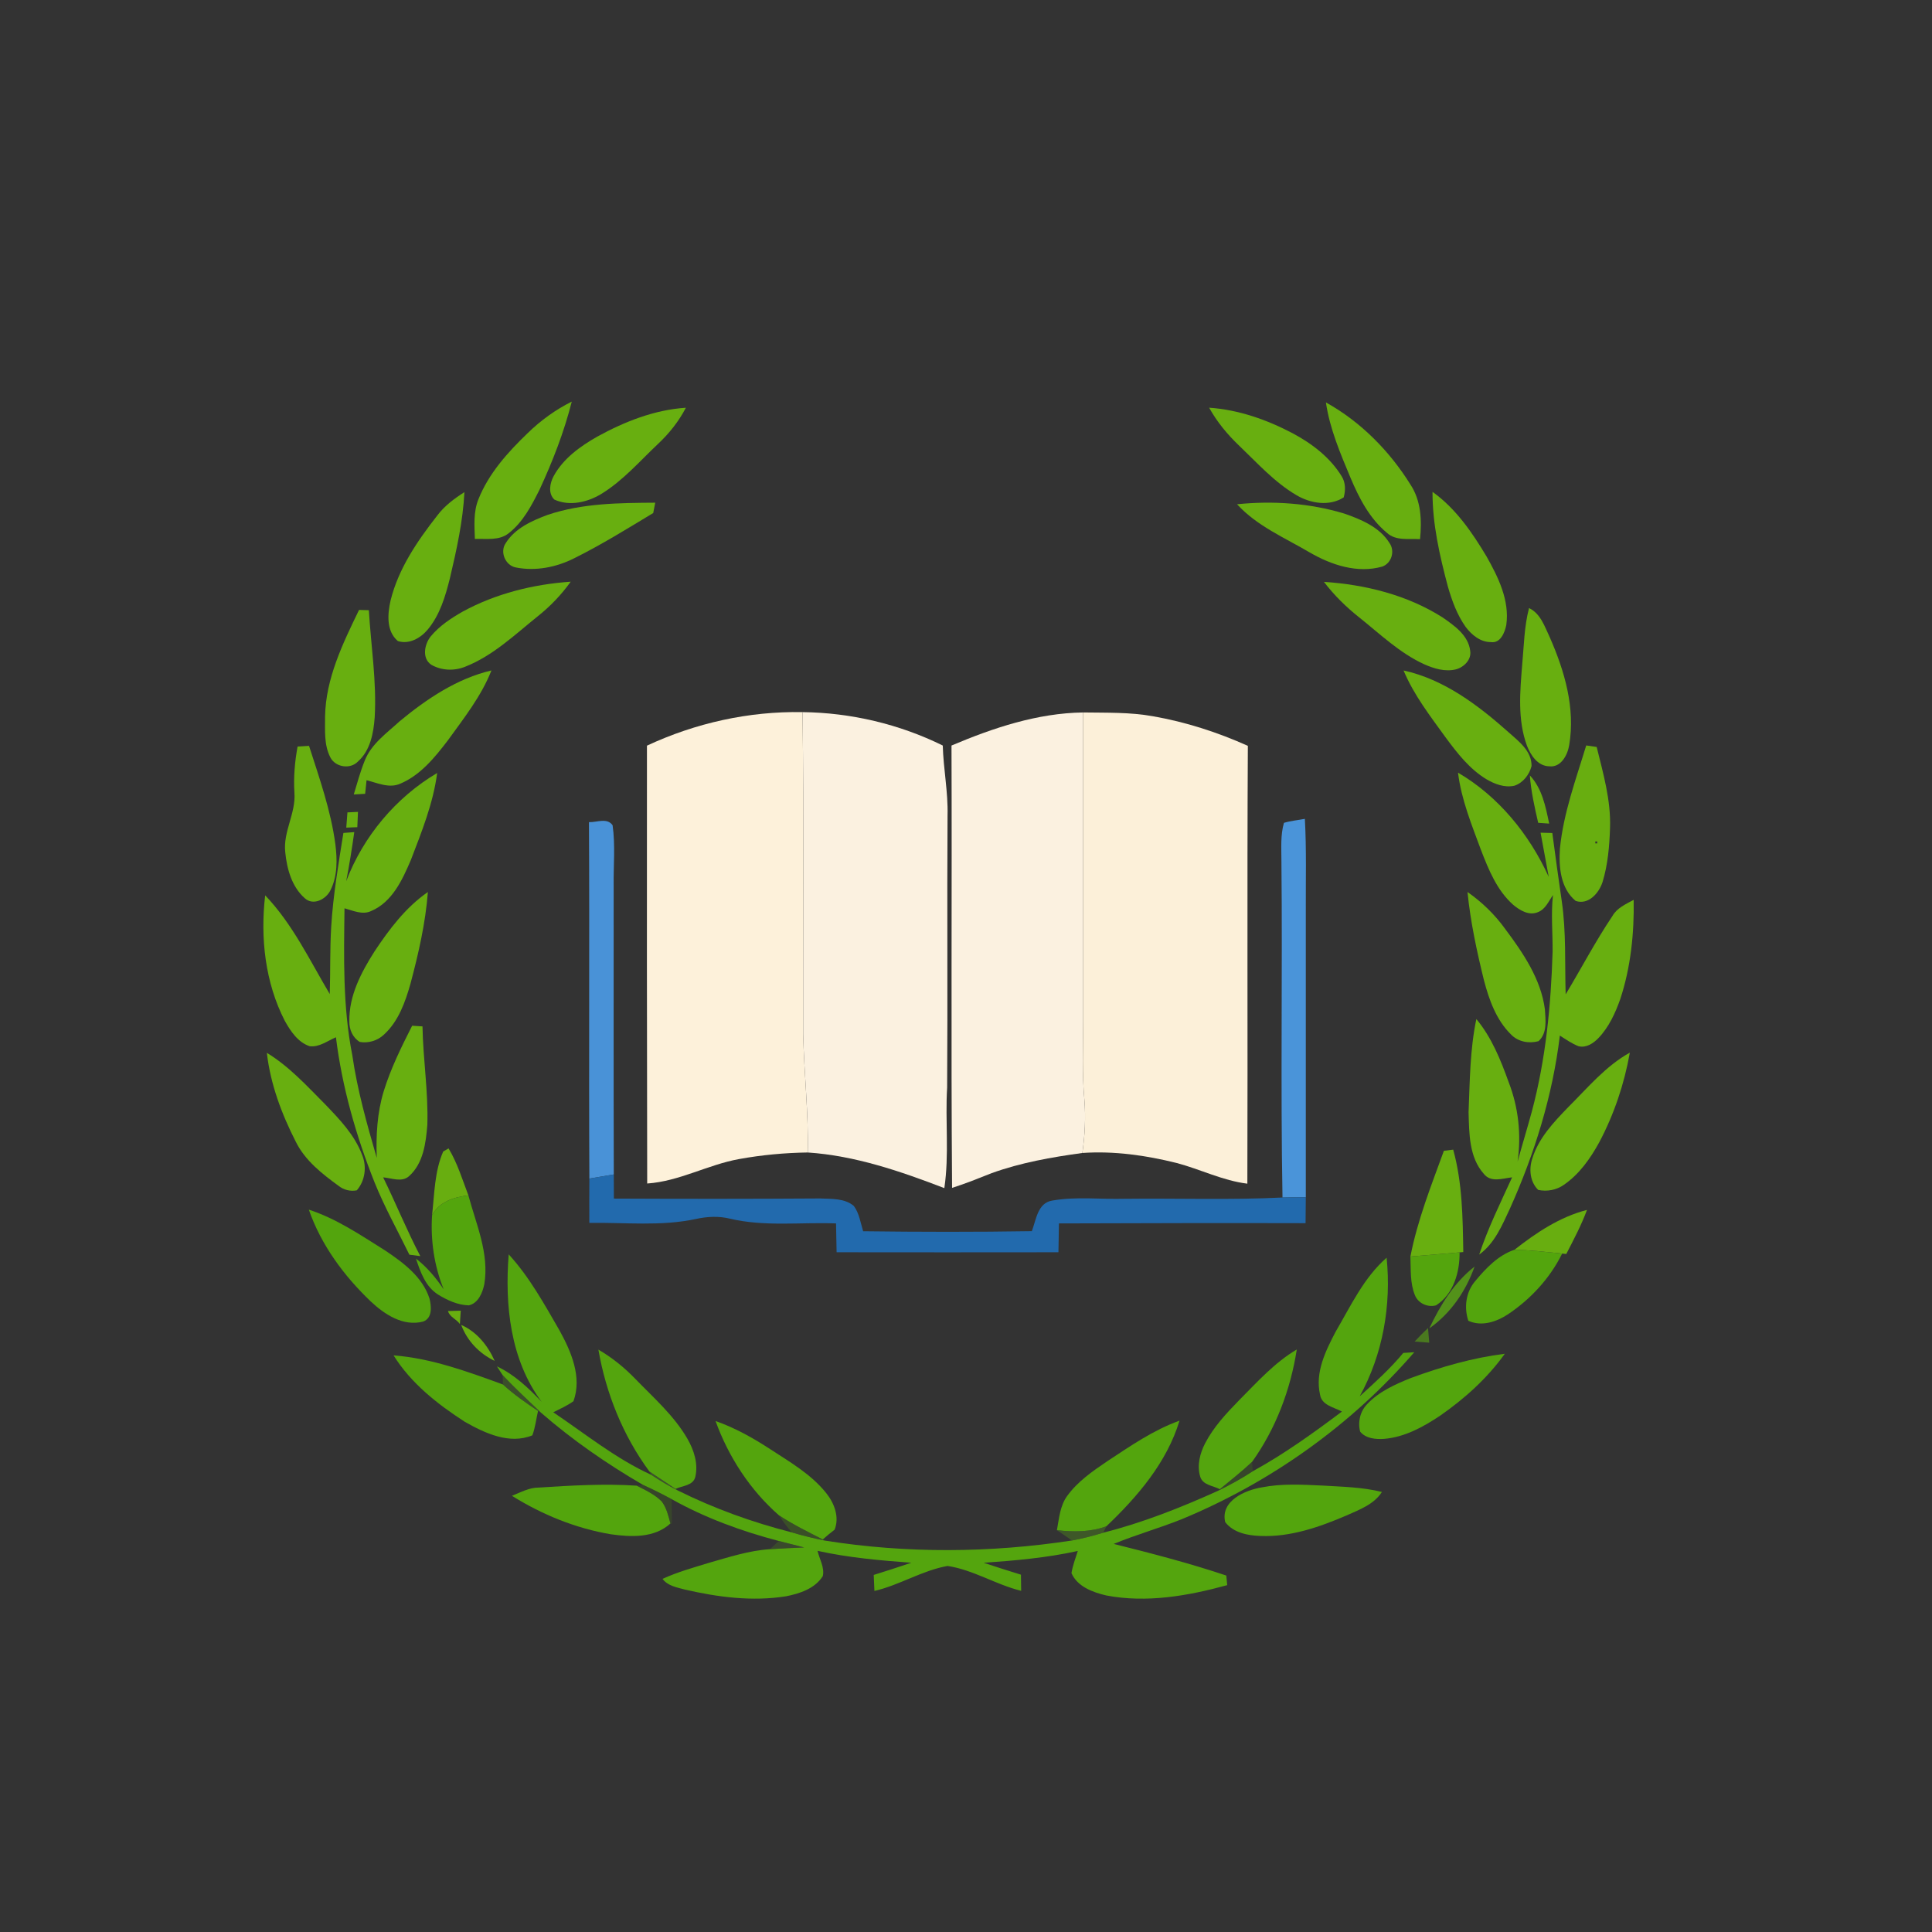 <?xml version="1.0" encoding="UTF-8" ?>
<!DOCTYPE svg PUBLIC "-//W3C//DTD SVG 1.1//EN" "http://www.w3.org/Graphics/SVG/1.1/DTD/svg11.dtd">
<svg width="469pt" height="469pt" viewBox="0 0 469 469" version="1.1" xmlns="http://www.w3.org/2000/svg">
<rect x="0" y="0" width="469" height="469" fill="#333333" stroke="none"/>
<g id="#68af10ff">
<path fill="#68af10" opacity="1.00" d=" M 128.10 105.14 C 131.26 102.06 134.85 99.46 138.80 97.49 C 136.93 104.87 134.16 112.00 130.96 118.90 C 129.03 122.74 126.96 126.75 123.49 129.44 C 121.18 131.31 118.03 130.72 115.28 130.83 C 115.17 127.61 114.90 124.26 116.14 121.20 C 118.64 114.91 123.28 109.77 128.10 105.14 Z" />
<path fill="#68af10" opacity="1.00" d=" M 321.87 97.69 C 330.29 102.36 337.31 109.47 342.38 117.61 C 344.98 121.53 345.18 126.34 344.72 130.88 C 342.01 130.71 338.84 131.36 336.66 129.33 C 332.49 125.88 329.94 120.95 327.87 116.05 C 325.39 110.10 322.81 104.11 321.87 97.69 Z" />
<path fill="#68af10" opacity="1.00" d=" M 144.97 106.00 C 151.62 102.35 158.86 99.48 166.50 98.98 C 164.78 102.28 162.46 105.21 159.75 107.75 C 155.29 111.95 151.22 116.70 145.94 119.92 C 142.61 121.94 138.22 122.96 134.57 121.27 C 133.00 119.76 133.48 117.29 134.40 115.58 C 136.73 111.30 140.83 108.36 144.97 106.00 Z" />
<path fill="#68af10" opacity="1.00" d=" M 293.52 98.97 C 300.65 99.46 307.51 101.87 313.80 105.18 C 318.48 107.68 322.90 111.04 325.70 115.63 C 326.66 117.15 326.66 119.05 326.19 120.74 C 322.71 122.98 318.12 122.22 314.73 120.21 C 309.39 117.08 305.23 112.41 300.80 108.18 C 297.95 105.47 295.43 102.41 293.52 98.97 Z" />
<path fill="#68af10" opacity="1.00" d=" M 106.15 125.14 C 107.92 122.79 110.28 121.03 112.74 119.47 C 112.38 126.56 110.83 133.51 109.21 140.40 C 108.11 144.78 106.78 149.30 103.83 152.83 C 102.10 154.90 99.33 156.49 96.58 155.62 C 93.73 153.20 94.07 149.03 94.82 145.74 C 96.73 138.02 101.32 131.32 106.15 125.14 Z" />
<path fill="#68af10" opacity="1.00" d=" M 347.75 119.40 C 353.38 123.42 357.36 129.23 360.87 135.09 C 363.70 140.11 366.49 145.75 365.66 151.69 C 365.30 153.55 364.23 156.23 361.90 155.87 C 359.35 155.88 357.23 154.10 355.78 152.17 C 353.71 149.25 352.48 145.84 351.49 142.44 C 349.49 134.91 347.72 127.23 347.75 119.40 Z" />
<path fill="#68af10" opacity="1.00" d=" M 132.96 124.98 C 141.34 122.16 150.31 122.08 159.06 122.03 C 158.94 122.65 158.70 123.91 158.57 124.54 C 152.29 128.33 146.04 132.21 139.47 135.48 C 135.12 137.69 130.07 138.71 125.25 137.76 C 122.69 137.30 121.27 133.99 122.77 131.84 C 125.02 128.23 129.13 126.40 132.96 124.98 Z" />
<path fill="#68af10" opacity="1.00" d=" M 300.30 122.41 C 308.99 121.52 317.90 122.13 326.29 124.66 C 330.41 126.09 334.88 127.94 337.29 131.80 C 338.70 133.75 337.82 136.76 335.52 137.55 C 329.49 139.25 323.18 137.15 317.94 134.11 C 311.87 130.53 305.14 127.71 300.30 122.41 Z" />
<path fill="#68af10" opacity="1.00" d=" M 112.37 148.44 C 120.40 144.08 129.46 141.83 138.54 141.21 C 136.29 144.36 133.60 147.17 130.57 149.58 C 124.99 154.06 119.68 159.19 112.92 161.85 C 110.28 162.92 107.15 162.80 104.68 161.36 C 102.37 159.80 103.04 156.38 104.55 154.50 C 106.67 151.93 109.50 150.07 112.37 148.44 Z" />
<path fill="#68af10" opacity="1.00" d=" M 321.39 141.25 C 331.44 141.91 341.61 144.43 350.17 149.87 C 353.05 151.87 356.47 154.23 356.90 158.02 C 357.23 160.15 355.36 161.98 353.43 162.49 C 350.80 163.14 348.07 162.30 345.68 161.23 C 339.77 158.51 335.04 153.94 330.02 149.93 C 326.81 147.39 323.87 144.51 321.39 141.25 Z" />
<path fill="#68af10" opacity="1.00" d=" M 87.16 148.06 C 87.76 148.07 88.94 148.11 89.54 148.13 C 90.05 156.78 91.46 165.42 90.96 174.11 C 90.68 177.95 89.91 182.18 86.89 184.86 C 85.03 186.83 81.40 186.25 80.19 183.85 C 78.62 180.82 78.93 177.26 78.91 173.95 C 79.07 164.70 83.21 156.21 87.16 148.06 Z" />
<path fill="#68af10" opacity="1.00" d=" M 371.18 147.61 C 374.00 148.96 374.97 152.10 376.22 154.72 C 379.81 162.88 382.45 171.91 380.93 180.88 C 380.54 183.28 378.93 186.38 376.06 186.02 C 373.31 185.96 371.60 183.37 370.69 181.07 C 368.35 174.76 368.99 167.89 369.52 161.33 C 369.95 156.74 370.00 152.09 371.18 147.61 Z" />
<path fill="#68af10" opacity="1.00" d=" M 97.04 175.07 C 103.59 169.66 110.92 164.72 119.30 162.75 C 116.83 169.02 112.61 174.33 108.71 179.74 C 105.56 183.86 102.11 188.13 97.22 190.22 C 94.51 191.46 91.64 190.06 88.98 189.40 C 88.87 190.50 88.76 191.60 88.64 192.70 C 87.95 192.74 86.57 192.82 85.88 192.86 C 86.71 190.11 87.46 187.34 88.53 184.67 C 90.14 180.56 93.91 177.95 97.04 175.07 Z" />
<path fill="#68af10" opacity="1.00" d=" M 340.72 162.76 C 350.56 164.92 358.80 171.17 366.18 177.73 C 368.64 179.93 371.85 182.29 371.79 185.96 C 371.26 188.05 369.73 190.04 367.64 190.73 C 365.27 191.27 362.85 190.35 360.83 189.16 C 356.73 186.68 353.75 182.83 350.95 179.04 C 347.20 173.84 343.21 168.72 340.72 162.76 Z" />
<path fill="#68af10" opacity="1.00" d=" M 72.24 181.23 C 72.93 181.19 74.32 181.10 75.02 181.06 C 77.54 188.92 80.33 196.78 81.42 205.01 C 81.88 208.71 81.94 212.69 80.22 216.11 C 79.17 218.29 76.07 219.94 74.00 218.06 C 70.85 215.30 69.65 210.95 69.25 206.92 C 68.67 201.91 71.87 197.41 71.47 192.41 C 71.24 188.66 71.56 184.92 72.24 181.23 Z" />
<path fill="#68af10" opacity="1.00" d=" M 84.04 213.91 C 88.18 203.04 96.10 193.57 106.12 187.65 C 105.17 194.99 102.37 201.90 99.74 208.76 C 97.69 213.56 95.21 219.00 90.09 221.16 C 87.97 222.16 85.70 221.05 83.63 220.49 C 83.48 232.39 83.19 244.41 85.52 256.15 C 86.74 264.63 89.08 272.88 91.46 281.09 C 91.26 275.65 91.55 270.13 93.15 264.90 C 94.86 259.36 97.44 254.15 100.05 249.00 C 100.68 249.04 101.93 249.12 102.56 249.16 C 102.70 257.13 103.99 265.06 103.74 273.03 C 103.39 277.42 102.78 282.43 99.28 285.53 C 97.52 287.09 95.06 285.97 93.01 285.81 C 96.11 292.14 98.76 298.68 102.03 304.93 C 101.37 304.84 100.04 304.67 99.38 304.58 C 96.54 298.75 93.36 293.07 90.93 287.04 C 86.42 275.72 83.05 263.91 81.55 251.80 C 79.51 252.66 77.49 254.27 75.17 253.97 C 72.32 253.03 70.55 250.33 69.15 247.84 C 64.35 238.51 63.17 227.68 64.37 217.35 C 71.03 224.30 75.18 233.11 80.05 241.31 C 80.22 235.87 80.07 230.43 80.40 225.00 C 80.86 217.34 82.16 209.77 83.36 202.20 C 84.02 202.15 85.34 202.05 86.00 202.00 C 85.44 205.98 84.81 209.96 84.04 213.91 Z" />
<path fill="#68af10" opacity="1.00" d=" M 353.94 187.57 C 363.77 193.32 371.27 202.56 375.96 212.86 C 375.28 209.29 374.66 205.71 373.98 202.14 C 374.70 202.16 376.12 202.20 376.83 202.21 C 377.58 207.75 378.31 213.28 379.13 218.81 C 380.22 226.28 379.84 233.85 380.07 241.38 C 383.88 235.06 387.30 228.50 391.42 222.37 C 392.54 220.39 394.67 219.49 396.58 218.44 C 396.72 226.55 395.88 234.76 393.34 242.49 C 392.13 245.92 390.57 249.34 388.03 251.99 C 386.80 253.27 385.07 254.43 383.21 253.98 C 381.57 253.34 380.12 252.32 378.66 251.39 C 376.91 265.95 372.51 280.13 366.50 293.48 C 364.62 297.51 362.82 301.85 359.08 304.55 C 361.22 298.10 364.25 291.98 367.07 285.80 C 364.77 286.06 361.90 287.15 360.19 284.94 C 356.60 280.92 356.65 275.08 356.50 270.01 C 356.81 262.45 356.83 254.81 358.39 247.38 C 362.11 251.85 364.29 257.29 366.24 262.71 C 368.62 268.83 369.33 275.49 368.40 281.99 C 369.53 277.88 370.78 273.81 371.89 269.71 C 375.25 257.09 376.50 244.03 376.90 231.02 C 376.94 226.44 376.48 221.85 376.99 217.28 C 375.94 218.77 375.17 220.73 373.35 221.42 C 371.21 222.36 368.95 221.00 367.34 219.65 C 363.40 216.16 361.37 211.15 359.52 206.35 C 357.26 200.23 354.74 194.11 353.94 187.57 Z" />
<path fill="#68af10" opacity="1.00" d=" M 84.34 197.21 C 84.98 197.18 86.26 197.12 86.90 197.09 C 86.85 198.32 86.80 199.56 86.74 200.80 C 86.07 200.83 84.73 200.88 84.06 200.91 C 84.14 199.67 84.23 198.44 84.34 197.21 Z" />
<path fill="#68af10" opacity="1.00" d=" M 90.92 230.95 C 94.50 225.56 98.49 220.26 103.87 216.54 C 103.29 224.08 101.59 231.49 99.65 238.78 C 98.38 243.26 96.73 247.94 93.20 251.16 C 91.65 252.63 89.43 253.30 87.33 252.93 C 85.61 251.89 84.75 249.89 84.81 247.93 C 84.68 241.73 87.69 236.04 90.92 230.95 Z" />
<path fill="#68af10" opacity="1.00" d=" M 356.24 216.54 C 359.79 219.01 362.91 222.05 365.43 225.56 C 369.76 231.36 374.07 237.68 375.03 245.02 C 375.19 247.61 375.65 250.81 373.48 252.75 C 371.16 253.39 368.51 252.90 366.81 251.13 C 363.21 247.61 361.47 242.68 360.22 237.91 C 358.49 230.87 356.96 223.76 356.24 216.54 Z" />
<path fill="#68af10" opacity="1.00" d=" M 64.78 255.58 C 70.20 258.88 74.49 263.60 78.92 268.06 C 82.44 271.72 86.10 275.52 87.91 280.37 C 89.08 283.18 88.64 286.65 86.61 288.96 C 85.05 289.26 83.46 288.87 82.21 287.88 C 78.19 284.95 74.08 281.75 71.82 277.19 C 68.36 270.42 65.65 263.17 64.78 255.58 Z" />
<path fill="#68af10" opacity="1.00" d=" M 380.73 268.73 C 385.43 264.05 389.76 258.80 395.65 255.53 C 394.30 263.11 391.83 270.50 388.22 277.30 C 386.06 281.24 383.37 285.06 379.62 287.63 C 377.83 288.89 375.54 289.31 373.41 288.86 C 371.42 286.92 371.12 283.86 371.95 281.31 C 373.46 276.30 377.17 272.41 380.73 268.73 Z" />
<path fill="#68af10" opacity="1.00" d=" M 350.51 279.36 C 351.08 279.29 352.20 279.15 352.77 279.08 C 355.01 287.19 355.08 295.60 355.22 303.94 L 354.32 304.02 C 350.33 304.35 346.36 304.69 342.38 305.03 C 344.10 296.18 347.44 287.79 350.51 279.36 Z" />
</g>
<g id="#fdf1daff">
<path fill="#fdf1da" opacity="1.00" d=" M 157.05 181.01 C 168.84 175.51 181.80 172.63 194.82 172.87 C 195.17 198.92 194.93 224.97 194.97 251.02 C 195.19 260.61 196.29 270.17 196.09 279.77 C 190.49 279.85 184.90 280.37 179.40 281.37 C 171.80 282.74 164.89 286.78 157.11 287.30 C 157.03 251.87 157.03 216.44 157.05 181.01 Z" />
</g>
<g id="#fbf1e0ff">
<path fill="#fbf1e0" opacity="1.00" d=" M 194.82 172.87 C 206.58 173.01 218.31 175.78 228.86 180.98 C 229.01 186.67 230.18 192.28 230.02 197.98 C 229.88 219.99 230.08 242.01 229.92 264.02 C 229.43 272.15 230.45 280.34 229.24 288.42 C 218.57 284.32 207.59 280.54 196.09 279.77 C 196.29 270.17 195.19 260.61 194.97 251.02 C 194.93 224.97 195.17 198.92 194.82 172.87 Z" />
<path fill="#fbf1e0" opacity="1.00" d=" M 230.98 180.98 C 241.12 176.69 251.82 173.11 262.94 172.95 C 262.97 197.97 262.91 222.98 262.95 248.00 C 262.91 254.33 262.67 260.68 263.24 267.00 C 263.59 271.30 263.35 275.62 262.75 279.89 C 255.30 280.91 247.84 282.22 240.74 284.78 C 237.56 286.04 234.38 287.33 231.12 288.36 C 230.84 252.57 231.11 216.77 230.98 180.98 Z" />
</g>
<g id="#fcf0d9ff">
<path fill="#fcf0d9" opacity="1.00" d=" M 262.94 172.95 C 268.61 173.04 274.32 172.86 279.93 173.88 C 287.86 175.27 295.58 177.76 302.92 181.06 C 302.72 216.49 302.92 251.91 302.80 287.34 C 296.81 286.61 291.38 283.83 285.59 282.31 C 278.13 280.46 270.44 279.36 262.75 279.89 C 263.35 275.62 263.59 271.30 263.24 267.00 C 262.67 260.68 262.91 254.33 262.95 248.00 C 262.91 222.98 262.97 197.97 262.94 172.95 Z" />
</g>
<g id="#68ae10ff">
<path fill="#68ae10" opacity="1.00" d=" M 385.06 180.96 C 385.69 181.05 386.96 181.23 387.60 181.33 C 389.19 187.78 391.08 194.30 390.84 201.02 C 390.69 205.42 390.32 209.89 389.02 214.13 C 388.17 216.79 385.59 219.75 382.50 218.70 C 378.80 215.65 378.37 210.41 378.68 205.97 C 379.53 197.36 382.57 189.18 385.06 180.96 M 387.27 204.27 L 387.27 204.73 L 387.73 204.73 L 387.73 204.27 L 387.27 204.27 Z" />
<path fill="#68ae10" opacity="1.00" d=" M 371.37 188.22 C 374.37 191.43 375.20 195.79 376.07 199.93 C 375.40 199.88 374.07 199.79 373.40 199.74 C 372.52 195.94 371.67 192.12 371.37 188.22 Z" />
<path fill="#68ae10" opacity="1.00" d=" M 107.59 279.53 C 107.92 279.34 108.57 278.96 108.89 278.78 C 111.03 282.33 112.24 286.32 113.70 290.18 C 110.23 290.60 106.68 291.67 104.89 294.97 C 105.47 289.79 105.48 284.37 107.59 279.53 Z" />
<path fill="#68ae10" opacity="1.00" d=" M 367.65 303.38 C 372.93 299.23 378.66 295.40 385.25 293.71 C 383.88 297.41 382.03 300.90 380.22 304.41 L 379.22 304.31 C 375.37 303.92 371.52 303.47 367.65 303.38 Z" />
<path fill="#68ae10" opacity="1.00" d=" M 108.75 318.26 C 109.53 318.24 111.07 318.19 111.85 318.17 C 111.80 318.98 111.69 320.61 111.64 321.42 C 110.82 320.20 109.18 319.77 108.75 318.26 Z" />
<path fill="#68ae10" opacity="1.00" d=" M 111.95 321.62 C 115.76 323.31 118.42 326.62 120.08 330.36 C 116.34 328.58 113.41 325.50 111.95 321.62 Z" />
</g>
<g id="#4992d7fe">
<path fill="#4992d7" opacity="1.00" d=" M 142.97 199.58 C 144.87 199.66 147.37 198.43 148.71 200.33 C 149.40 205.19 148.90 210.11 148.97 215.00 C 148.98 238.37 148.93 261.73 149.00 285.10 C 147.03 285.43 145.05 285.76 143.07 286.10 C 142.92 257.26 143.13 228.42 142.97 199.58 Z" />
</g>
<g id="#4a94d9ff">
<path fill="#4a94d9" opacity="1.00" d=" M 311.68 199.75 C 313.33 199.25 315.06 199.10 316.76 198.78 C 317.17 206.18 316.96 213.59 316.99 221.00 C 317.00 244.21 316.98 267.43 316.99 290.64 C 315.10 290.64 313.21 290.65 311.33 290.70 C 310.84 263.47 311.35 236.23 311.07 208.99 C 311.07 205.90 310.82 202.75 311.68 199.75 Z" />
</g>
<g id="#226aadfe">
<path fill="#226aad" opacity="1.00" d=" M 143.07 286.10 C 145.05 285.76 147.03 285.43 149.00 285.10 C 149.00 287.05 149.02 289.00 149.02 290.96 C 165.70 291.04 182.38 291.04 199.06 290.93 C 201.82 291.06 205.02 290.84 207.27 292.75 C 208.59 294.53 208.89 296.81 209.53 298.89 C 223.18 299.06 236.83 299.09 250.48 298.87 C 251.53 296.15 251.87 292.03 255.40 291.45 C 261.20 290.42 267.14 291.17 273.00 291.01 C 285.77 290.86 298.56 291.33 311.33 290.70 C 313.21 290.65 315.10 290.64 316.99 290.64 C 316.97 292.74 316.95 294.83 316.93 296.93 C 296.97 296.87 277.02 296.93 257.06 296.99 C 257.02 299.32 256.98 301.66 256.94 303.99 C 238.99 304.01 221.04 304.02 203.09 303.99 C 203.04 301.65 203.00 299.32 202.95 296.99 C 194.34 296.66 185.59 297.84 177.12 295.82 C 174.44 295.17 171.66 295.32 168.98 295.90 C 160.46 297.75 151.70 296.72 143.06 296.86 C 143.04 293.27 143.04 289.68 143.07 286.10 Z" />
</g>
<g id="#53a50dff">
<path fill="#53a50d" opacity="1.00" d=" M 104.89 294.97 C 106.68 291.67 110.23 290.60 113.70 290.18 C 115.59 297.20 118.80 304.30 117.57 311.73 C 117.15 313.81 116.09 316.38 113.80 316.88 C 111.11 316.81 108.56 315.63 106.31 314.24 C 103.28 312.31 102.04 308.75 100.97 305.52 C 103.65 307.59 105.82 310.19 107.71 312.99 C 105.40 307.30 104.49 301.09 104.89 294.97 Z" />
<path fill="#53a50d" opacity="1.00" d=" M 74.97 293.65 C 81.66 295.82 87.51 299.81 93.42 303.51 C 97.84 306.46 102.54 309.92 104.25 315.19 C 104.74 317.10 105.02 319.99 102.70 320.82 C 97.89 322.07 93.37 319.09 90.02 315.95 C 83.49 309.72 77.95 302.23 74.97 293.65 Z" />
<path fill="#53a50d" opacity="1.00" d=" M 358.05 311.07 C 360.65 307.92 363.69 304.70 367.65 303.38 C 371.52 303.47 375.37 303.92 379.22 304.31 C 376.27 310.27 371.63 315.32 366.11 319.02 C 363.31 320.87 359.69 322.11 356.44 320.62 C 355.37 317.40 355.83 313.70 358.05 311.07 Z" />
<path fill="#53a50d" opacity="1.00" d=" M 95.54 329.02 C 104.73 329.73 113.50 332.96 122.09 336.09 C 124.71 338.49 127.65 340.54 130.61 342.51 C 130.16 344.48 129.94 346.52 129.23 348.43 C 123.67 350.73 117.67 347.89 112.82 345.14 C 106.19 340.85 99.76 335.80 95.54 329.02 Z" />
<path fill="#53a50d" opacity="1.00" d=" M 342.51 334.51 C 349.89 331.80 357.49 329.61 365.30 328.63 C 361.07 334.55 355.59 339.49 349.64 343.63 C 345.54 346.38 341.02 348.87 336.01 349.29 C 333.97 349.43 331.57 349.23 330.18 347.53 C 329.57 345.19 330.18 342.60 331.88 340.86 C 334.75 337.80 338.68 336.05 342.51 334.51 Z" />
<path fill="#53a50d" opacity="1.00" d=" M 268.76 354.74 C 274.37 351.05 279.95 347.16 286.33 344.87 C 283.27 355.00 276.12 363.35 268.58 370.51 C 264.74 371.94 260.59 371.92 256.57 371.46 C 257.10 368.60 257.31 365.50 259.11 363.08 C 261.64 359.61 265.24 357.13 268.76 354.74 Z" />
<path fill="#53a50d" opacity="1.00" d=" M 124.27 363.11 C 126.41 362.28 128.47 361.08 130.85 361.11 C 138.74 360.60 146.66 360.14 154.56 360.65 C 156.68 361.72 158.91 362.76 160.62 364.46 C 161.81 366.01 162.25 367.98 162.75 369.83 C 158.84 373.41 153.18 373.14 148.29 372.45 C 139.76 371.02 131.59 367.68 124.27 363.11 Z" />
<path fill="#53a50d" opacity="1.00" d=" M 306.33 361.06 C 311.14 360.11 316.07 360.40 320.93 360.62 C 325.80 360.92 330.72 360.99 335.47 362.18 C 333.51 365.22 330.01 366.47 326.86 367.89 C 320.27 370.71 313.26 373.16 305.99 372.86 C 302.90 372.76 299.41 372.10 297.42 369.49 C 296.21 364.36 302.24 361.73 306.33 361.06 Z" />
</g>
<g id="#54a50dff">
<path fill="#54a50d" opacity="1.00" d=" M 342.38 305.03 C 346.36 304.69 350.33 304.35 354.32 304.02 C 354.37 308.82 352.86 314.14 348.61 316.88 C 346.57 317.43 344.27 316.40 343.48 314.42 C 342.26 311.45 342.51 308.16 342.38 305.03 Z" />
<path fill="#54a50d" opacity="1.00" d=" M 173.70 344.96 C 178.46 346.62 182.87 349.11 187.08 351.86 C 191.85 354.97 196.93 357.91 200.54 362.42 C 202.51 364.85 203.84 368.28 202.60 371.34 C 201.61 372.09 200.66 372.88 199.73 373.71 C 196.12 371.86 192.45 370.07 189.06 367.82 C 182.10 361.74 176.84 353.64 173.70 344.96 Z" />
</g>
<g id="#54a50eff">
<path fill="#54a50e" opacity="1.00" d=" M 123.49 304.50 C 128.54 310.01 132.14 316.60 135.86 323.03 C 138.67 328.14 141.33 334.32 139.21 340.15 C 137.69 341.24 135.97 342.00 134.31 342.84 C 142.11 348.09 149.48 354.09 158.09 358.02 C 160.16 359.39 162.30 360.68 164.52 361.81 C 173.35 366.20 182.66 369.56 192.21 371.99 C 194.86 372.80 197.56 373.43 200.27 373.99 C 220.08 377.14 240.40 376.99 260.22 373.96 C 262.78 373.48 265.31 372.84 267.80 372.07 C 277.39 369.65 286.61 365.99 295.61 361.93 C 298.53 360.50 301.38 358.94 304.10 357.16 C 311.74 352.97 318.80 347.88 325.76 342.66 C 323.80 341.60 320.82 341.14 320.44 338.52 C 319.21 333.14 321.80 327.93 324.22 323.30 C 327.90 317.02 331.04 310.19 336.61 305.31 C 337.77 316.88 335.71 328.74 330.08 338.95 C 333.76 335.61 337.47 332.27 340.65 328.43 C 341.32 328.39 342.65 328.30 343.32 328.26 C 328.03 345.94 308.48 359.84 286.90 368.78 C 281.45 370.96 275.79 372.56 270.35 374.79 C 279.54 377.08 288.70 379.46 297.69 382.47 C 297.75 383.05 297.86 384.22 297.91 384.80 C 288.40 387.41 278.34 389.18 268.53 387.30 C 265.27 386.53 261.54 385.17 260.10 381.88 C 260.41 380.04 261.07 378.27 261.64 376.50 C 254.12 378.16 246.45 378.84 238.78 379.37 C 241.79 380.36 244.81 381.33 247.84 382.26 C 247.86 383.56 247.88 384.86 247.89 386.18 C 241.76 384.68 236.27 381.08 230.02 380.14 C 223.84 381.24 218.39 384.79 212.27 386.21 C 212.20 384.91 212.15 383.61 212.10 382.32 C 215.16 381.37 218.20 380.38 221.23 379.36 C 213.60 378.80 205.95 378.13 198.46 376.47 C 198.92 378.47 200.21 380.52 199.74 382.60 C 197.83 385.65 194.12 386.86 190.78 387.51 C 182.60 388.81 174.25 387.72 166.25 385.87 C 164.32 385.35 162.11 384.99 160.83 383.28 C 164.46 381.61 168.33 380.54 172.14 379.37 C 176.99 377.99 181.84 376.40 186.90 376.07 C 189.66 375.88 192.43 375.77 195.21 375.65 C 193.15 375.13 191.10 374.61 189.06 374.08 C 180.04 371.71 171.20 368.49 163.05 363.93 C 160.78 362.71 158.49 361.54 156.14 360.49 C 147.37 355.39 138.95 349.58 131.29 342.90 C 128.17 339.92 125.00 336.98 122.03 333.84 C 121.68 333.30 120.98 332.23 120.63 331.69 C 124.87 333.68 128.29 336.93 131.48 340.29 C 123.88 330.12 122.51 316.79 123.49 304.50 Z" />
<path fill="#54a50e" opacity="1.00" d=" M 145.26 327.62 C 148.58 329.56 151.58 331.98 154.25 334.75 C 158.70 339.35 163.63 343.65 166.87 349.26 C 168.47 352.03 169.54 355.35 168.78 358.55 C 168.25 360.67 165.61 360.65 163.98 361.44 C 161.88 359.99 159.72 358.64 157.63 357.19 C 151.22 348.49 147.10 338.24 145.26 327.62 Z" />
<path fill="#54a50e" opacity="1.00" d=" M 300.85 339.86 C 305.22 335.47 309.41 330.77 314.80 327.59 C 313.29 337.33 309.70 346.85 303.94 354.88 C 301.45 357.22 298.76 359.33 296.12 361.51 C 294.47 360.64 291.95 360.53 291.35 358.44 C 290.54 355.75 291.28 352.85 292.52 350.42 C 294.59 346.40 297.72 343.07 300.85 339.86 Z" />
</g>
<g id="#569a19ed">
<path fill="#569a19" opacity="0.93" d=" M 346.97 322.47 C 349.63 316.83 352.99 311.34 357.96 307.46 C 355.86 313.40 352.17 318.82 346.97 322.47 Z" />
</g>
<g id="#4f891bd1">
<path fill="#4f891b" opacity="0.82" d=" M 343.40 325.67 C 344.45 324.54 345.53 323.44 346.66 322.39 C 346.73 323.28 346.88 325.05 346.95 325.94 C 346.06 325.88 344.29 325.74 343.40 325.67 Z" />
</g>
<g id="#4267258e">
<path fill="#426725" opacity="0.56" d=" M 122.03 333.84 C 125.00 336.98 128.17 339.92 131.29 342.90 L 130.61 342.51 C 127.65 340.54 124.71 338.49 122.09 336.09 C 122.07 335.53 122.05 334.40 122.03 333.84 Z" />
</g>
<g id="#3c5a237c">
<path fill="#3c5a23" opacity="0.49" d=" M 296.12 361.51 C 298.76 359.33 301.45 357.22 303.94 354.88 C 303.98 355.45 304.06 356.59 304.10 357.16 C 301.38 358.94 298.53 360.50 295.61 361.93 L 296.12 361.51 Z" />
</g>
<g id="#456b2694">
<path fill="#456b26" opacity="0.58" d=" M 157.63 357.19 C 159.72 358.64 161.88 359.99 163.98 361.44 L 164.52 361.81 C 162.30 360.68 160.16 359.39 158.09 358.02 L 157.63 357.19 Z" />
</g>
<g id="#3b59227c">
<path fill="#3b5922" opacity="0.49" d=" M 156.14 360.49 C 158.49 361.54 160.78 362.71 163.05 363.93 C 163.06 365.92 163.08 367.91 163.10 369.91 L 162.75 369.83 C 162.25 367.98 161.81 366.01 160.62 364.46 C 158.91 362.76 156.68 361.72 154.56 360.65 C 154.96 360.61 155.75 360.53 156.14 360.49 Z" />
</g>
<g id="#41662090">
<path fill="#416620" opacity="0.56" d=" M 189.06 367.82 C 192.45 370.07 196.12 371.86 199.73 373.71 L 200.27 373.99 C 197.56 373.43 194.86 372.80 192.21 371.99 C 191.07 370.67 190.03 369.27 189.06 367.82 Z" />
</g>
<g id="#466f239e">
<path fill="#466f23" opacity="0.62" d=" M 256.57 371.46 C 260.59 371.92 264.74 371.94 268.58 370.51 C 268.39 370.90 267.99 371.68 267.80 372.07 C 265.31 372.84 262.78 373.48 260.22 373.96 C 259.01 373.10 257.79 372.27 256.57 371.46 Z" />
</g>
<g id="#42612783">
<path fill="#426127" opacity="0.51" d=" M 189.06 374.08 C 191.10 374.61 193.15 375.13 195.21 375.65 C 192.43 375.77 189.66 375.88 186.90 376.07 C 187.62 375.40 188.34 374.74 189.06 374.08 Z" />
</g>
</svg>
